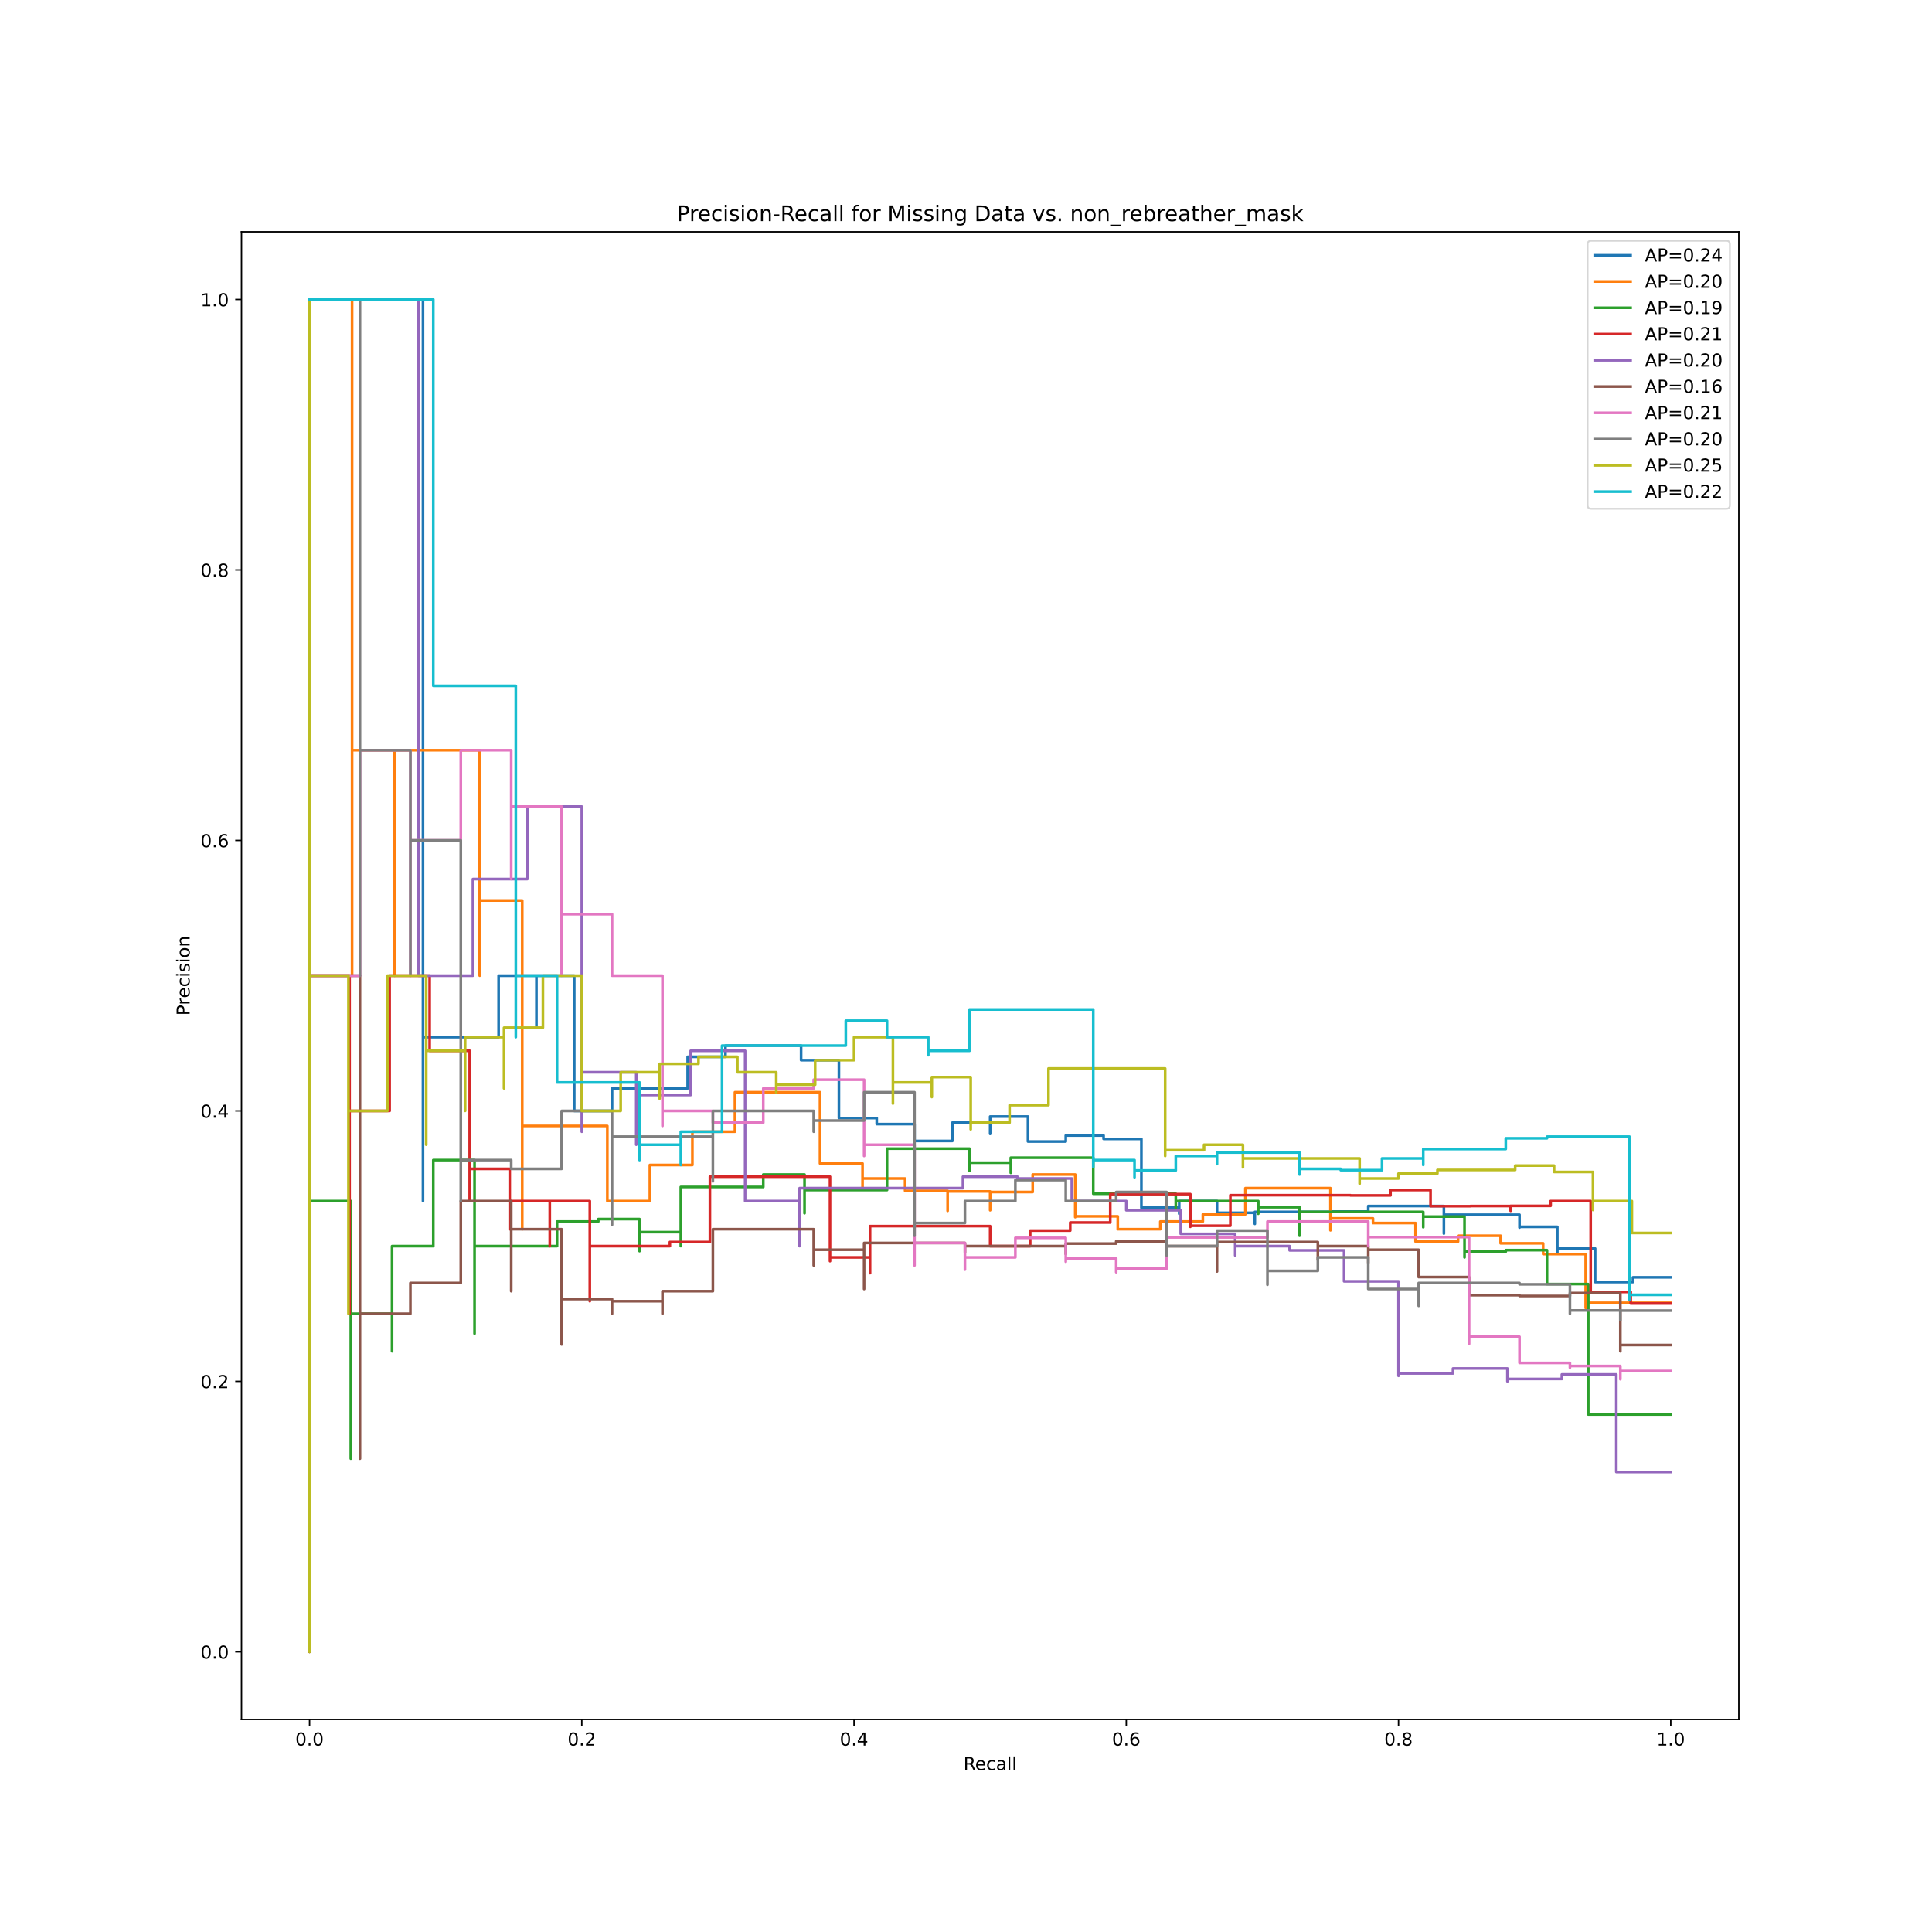 <?xml version="1.0" encoding="utf-8" standalone="no"?>
<!DOCTYPE svg PUBLIC "-//W3C//DTD SVG 1.1//EN"
  "http://www.w3.org/Graphics/SVG/1.1/DTD/svg11.dtd">
<!-- Created with matplotlib (https://matplotlib.org/) -->
<svg height="1080pt" version="1.1" viewBox="0 0 1080 1080" width="1080pt" xmlns="http://www.w3.org/2000/svg" xmlns:xlink="http://www.w3.org/1999/xlink">
 <defs>
  <style type="text/css">
*{stroke-linecap:butt;stroke-linejoin:round;}
  </style>
 </defs>
 <g id="figure_1">
  <g id="patch_1">
   <path d="M 0 1080 
L 1080 1080 
L 1080 0 
L 0 0 
z
" style="fill:#ffffff;"/>
  </g>
  <g id="axes_1">
   <g id="patch_2">
    <path d="M 135 961.2 
L 972 961.2 
L 972 129.6 
L 135 129.6 
z
" style="fill:#ffffff;"/>
   </g>
   <g id="matplotlib.axis_1">
    <g id="xtick_1">
     <g id="line2d_1">
      <defs>
       <path d="M 0 0 
L 0 3.5 
" id="m786cb6d344" style="stroke:#000000;stroke-width:0.8;"/>
      </defs>
      <g>
       <use style="stroke:#000000;stroke-width:0.8;" x="173.045" xlink:href="#m786cb6d344" y="961.2"/>
      </g>
     </g>
     <g id="text_1">
      <!-- 0.0 -->
      <defs>
       <path d="M 31.781 66.406 
Q 24.172 66.406 20.328 58.906 
Q 16.5 51.422 16.5 36.375 
Q 16.5 21.391 20.328 13.891 
Q 24.172 6.391 31.781 6.391 
Q 39.453 6.391 43.281 13.891 
Q 47.125 21.391 47.125 36.375 
Q 47.125 51.422 43.281 58.906 
Q 39.453 66.406 31.781 66.406 
z
M 31.781 74.219 
Q 44.047 74.219 50.516 64.516 
Q 56.984 54.828 56.984 36.375 
Q 56.984 17.969 50.516 8.266 
Q 44.047 -1.422 31.781 -1.422 
Q 19.531 -1.422 13.062 8.266 
Q 6.594 17.969 6.594 36.375 
Q 6.594 54.828 13.062 64.516 
Q 19.531 74.219 31.781 74.219 
z
" id="DejaVuSans-48"/>
       <path d="M 10.688 12.406 
L 21 12.406 
L 21 0 
L 10.688 0 
z
" id="DejaVuSans-46"/>
      </defs>
      <g transform="translate(165.094 975.798)scale(0.1 -0.1)">
       <use xlink:href="#DejaVuSans-48"/>
       <use x="63.623" xlink:href="#DejaVuSans-46"/>
       <use x="95.41" xlink:href="#DejaVuSans-48"/>
      </g>
     </g>
    </g>
    <g id="xtick_2">
     <g id="line2d_2">
      <g>
       <use style="stroke:#000000;stroke-width:0.8;" x="325.227" xlink:href="#m786cb6d344" y="961.2"/>
      </g>
     </g>
     <g id="text_2">
      <!-- 0.2 -->
      <defs>
       <path d="M 19.188 8.297 
L 53.609 8.297 
L 53.609 0 
L 7.328 0 
L 7.328 8.297 
Q 12.938 14.109 22.625 23.891 
Q 32.328 33.688 34.812 36.531 
Q 39.547 41.844 41.422 45.531 
Q 43.312 49.219 43.312 52.781 
Q 43.312 58.594 39.234 62.25 
Q 35.156 65.922 28.609 65.922 
Q 23.969 65.922 18.812 64.312 
Q 13.672 62.703 7.812 59.422 
L 7.812 69.391 
Q 13.766 71.781 18.938 73 
Q 24.125 74.219 28.422 74.219 
Q 39.75 74.219 46.484 68.547 
Q 53.219 62.891 53.219 53.422 
Q 53.219 48.922 51.531 44.891 
Q 49.859 40.875 45.406 35.406 
Q 44.188 33.984 37.641 27.219 
Q 31.109 20.453 19.188 8.297 
z
" id="DejaVuSans-50"/>
      </defs>
      <g transform="translate(317.276 975.798)scale(0.1 -0.1)">
       <use xlink:href="#DejaVuSans-48"/>
       <use x="63.623" xlink:href="#DejaVuSans-46"/>
       <use x="95.41" xlink:href="#DejaVuSans-50"/>
      </g>
     </g>
    </g>
    <g id="xtick_3">
     <g id="line2d_3">
      <g>
       <use style="stroke:#000000;stroke-width:0.8;" x="477.409" xlink:href="#m786cb6d344" y="961.2"/>
      </g>
     </g>
     <g id="text_3">
      <!-- 0.4 -->
      <defs>
       <path d="M 37.797 64.312 
L 12.891 25.391 
L 37.797 25.391 
z
M 35.203 72.906 
L 47.609 72.906 
L 47.609 25.391 
L 58.016 25.391 
L 58.016 17.188 
L 47.609 17.188 
L 47.609 0 
L 37.797 0 
L 37.797 17.188 
L 4.891 17.188 
L 4.891 26.703 
z
" id="DejaVuSans-52"/>
      </defs>
      <g transform="translate(469.458 975.798)scale(0.1 -0.1)">
       <use xlink:href="#DejaVuSans-48"/>
       <use x="63.623" xlink:href="#DejaVuSans-46"/>
       <use x="95.41" xlink:href="#DejaVuSans-52"/>
      </g>
     </g>
    </g>
    <g id="xtick_4">
     <g id="line2d_4">
      <g>
       <use style="stroke:#000000;stroke-width:0.8;" x="629.591" xlink:href="#m786cb6d344" y="961.2"/>
      </g>
     </g>
     <g id="text_4">
      <!-- 0.6 -->
      <defs>
       <path d="M 33.016 40.375 
Q 26.375 40.375 22.484 35.828 
Q 18.609 31.297 18.609 23.391 
Q 18.609 15.531 22.484 10.953 
Q 26.375 6.391 33.016 6.391 
Q 39.656 6.391 43.531 10.953 
Q 47.406 15.531 47.406 23.391 
Q 47.406 31.297 43.531 35.828 
Q 39.656 40.375 33.016 40.375 
z
M 52.594 71.297 
L 52.594 62.312 
Q 48.875 64.062 45.094 64.984 
Q 41.312 65.922 37.594 65.922 
Q 27.828 65.922 22.672 59.328 
Q 17.531 52.734 16.797 39.406 
Q 19.672 43.656 24.016 45.922 
Q 28.375 48.188 33.594 48.188 
Q 44.578 48.188 50.953 41.516 
Q 57.328 34.859 57.328 23.391 
Q 57.328 12.156 50.688 5.359 
Q 44.047 -1.422 33.016 -1.422 
Q 20.359 -1.422 13.672 8.266 
Q 6.984 17.969 6.984 36.375 
Q 6.984 53.656 15.188 63.938 
Q 23.391 74.219 37.203 74.219 
Q 40.922 74.219 44.703 73.484 
Q 48.484 72.75 52.594 71.297 
z
" id="DejaVuSans-54"/>
      </defs>
      <g transform="translate(621.639 975.798)scale(0.1 -0.1)">
       <use xlink:href="#DejaVuSans-48"/>
       <use x="63.623" xlink:href="#DejaVuSans-46"/>
       <use x="95.41" xlink:href="#DejaVuSans-54"/>
      </g>
     </g>
    </g>
    <g id="xtick_5">
     <g id="line2d_5">
      <g>
       <use style="stroke:#000000;stroke-width:0.8;" x="781.773" xlink:href="#m786cb6d344" y="961.2"/>
      </g>
     </g>
     <g id="text_5">
      <!-- 0.8 -->
      <defs>
       <path d="M 31.781 34.625 
Q 24.75 34.625 20.719 30.859 
Q 16.703 27.094 16.703 20.516 
Q 16.703 13.922 20.719 10.156 
Q 24.75 6.391 31.781 6.391 
Q 38.812 6.391 42.859 10.172 
Q 46.922 13.969 46.922 20.516 
Q 46.922 27.094 42.891 30.859 
Q 38.875 34.625 31.781 34.625 
z
M 21.922 38.812 
Q 15.578 40.375 12.031 44.719 
Q 8.5 49.078 8.5 55.328 
Q 8.5 64.062 14.719 69.141 
Q 20.953 74.219 31.781 74.219 
Q 42.672 74.219 48.875 69.141 
Q 55.078 64.062 55.078 55.328 
Q 55.078 49.078 51.531 44.719 
Q 48 40.375 41.703 38.812 
Q 48.828 37.156 52.797 32.312 
Q 56.781 27.484 56.781 20.516 
Q 56.781 9.906 50.312 4.234 
Q 43.844 -1.422 31.781 -1.422 
Q 19.734 -1.422 13.25 4.234 
Q 6.781 9.906 6.781 20.516 
Q 6.781 27.484 10.781 32.312 
Q 14.797 37.156 21.922 38.812 
z
M 18.312 54.391 
Q 18.312 48.734 21.844 45.562 
Q 25.391 42.391 31.781 42.391 
Q 38.141 42.391 41.719 45.562 
Q 45.312 48.734 45.312 54.391 
Q 45.312 60.062 41.719 63.234 
Q 38.141 66.406 31.781 66.406 
Q 25.391 66.406 21.844 63.234 
Q 18.312 60.062 18.312 54.391 
z
" id="DejaVuSans-56"/>
      </defs>
      <g transform="translate(773.821 975.798)scale(0.1 -0.1)">
       <use xlink:href="#DejaVuSans-48"/>
       <use x="63.623" xlink:href="#DejaVuSans-46"/>
       <use x="95.41" xlink:href="#DejaVuSans-56"/>
      </g>
     </g>
    </g>
    <g id="xtick_6">
     <g id="line2d_6">
      <g>
       <use style="stroke:#000000;stroke-width:0.8;" x="933.955" xlink:href="#m786cb6d344" y="961.2"/>
      </g>
     </g>
     <g id="text_6">
      <!-- 1.0 -->
      <defs>
       <path d="M 12.406 8.297 
L 28.516 8.297 
L 28.516 63.922 
L 10.984 60.406 
L 10.984 69.391 
L 28.422 72.906 
L 38.281 72.906 
L 38.281 8.297 
L 54.391 8.297 
L 54.391 0 
L 12.406 0 
z
" id="DejaVuSans-49"/>
      </defs>
      <g transform="translate(926.003 975.798)scale(0.1 -0.1)">
       <use xlink:href="#DejaVuSans-49"/>
       <use x="63.623" xlink:href="#DejaVuSans-46"/>
       <use x="95.41" xlink:href="#DejaVuSans-48"/>
      </g>
     </g>
    </g>
    <g id="text_7">
     <!-- Recall -->
     <defs>
      <path d="M 44.391 34.188 
Q 47.562 33.109 50.562 29.594 
Q 53.562 26.078 56.594 19.922 
L 66.609 0 
L 56 0 
L 46.688 18.703 
Q 43.062 26.031 39.672 28.422 
Q 36.281 30.812 30.422 30.812 
L 19.672 30.812 
L 19.672 0 
L 9.812 0 
L 9.812 72.906 
L 32.078 72.906 
Q 44.578 72.906 50.734 67.672 
Q 56.891 62.453 56.891 51.906 
Q 56.891 45.016 53.688 40.469 
Q 50.484 35.938 44.391 34.188 
z
M 19.672 64.797 
L 19.672 38.922 
L 32.078 38.922 
Q 39.203 38.922 42.844 42.219 
Q 46.484 45.516 46.484 51.906 
Q 46.484 58.297 42.844 61.547 
Q 39.203 64.797 32.078 64.797 
z
" id="DejaVuSans-82"/>
      <path d="M 56.203 29.594 
L 56.203 25.203 
L 14.891 25.203 
Q 15.484 15.922 20.484 11.062 
Q 25.484 6.203 34.422 6.203 
Q 39.594 6.203 44.453 7.469 
Q 49.312 8.734 54.109 11.281 
L 54.109 2.781 
Q 49.266 0.734 44.188 -0.344 
Q 39.109 -1.422 33.891 -1.422 
Q 20.797 -1.422 13.156 6.188 
Q 5.516 13.812 5.516 26.812 
Q 5.516 40.234 12.766 48.109 
Q 20.016 56 32.328 56 
Q 43.359 56 49.781 48.891 
Q 56.203 41.797 56.203 29.594 
z
M 47.219 32.234 
Q 47.125 39.594 43.094 43.984 
Q 39.062 48.391 32.422 48.391 
Q 24.906 48.391 20.391 44.141 
Q 15.875 39.891 15.188 32.172 
z
" id="DejaVuSans-101"/>
      <path d="M 48.781 52.594 
L 48.781 44.188 
Q 44.969 46.297 41.141 47.344 
Q 37.312 48.391 33.406 48.391 
Q 24.656 48.391 19.812 42.844 
Q 14.984 37.312 14.984 27.297 
Q 14.984 17.281 19.812 11.734 
Q 24.656 6.203 33.406 6.203 
Q 37.312 6.203 41.141 7.25 
Q 44.969 8.297 48.781 10.406 
L 48.781 2.094 
Q 45.016 0.344 40.984 -0.531 
Q 36.969 -1.422 32.422 -1.422 
Q 20.062 -1.422 12.781 6.344 
Q 5.516 14.109 5.516 27.297 
Q 5.516 40.672 12.859 48.328 
Q 20.219 56 33.016 56 
Q 37.156 56 41.109 55.141 
Q 45.062 54.297 48.781 52.594 
z
" id="DejaVuSans-99"/>
      <path d="M 34.281 27.484 
Q 23.391 27.484 19.188 25 
Q 14.984 22.516 14.984 16.5 
Q 14.984 11.719 18.141 8.906 
Q 21.297 6.109 26.703 6.109 
Q 34.188 6.109 38.703 11.406 
Q 43.219 16.703 43.219 25.484 
L 43.219 27.484 
z
M 52.203 31.203 
L 52.203 0 
L 43.219 0 
L 43.219 8.297 
Q 40.141 3.328 35.547 0.953 
Q 30.953 -1.422 24.312 -1.422 
Q 15.922 -1.422 10.953 3.297 
Q 6 8.016 6 15.922 
Q 6 25.141 12.172 29.828 
Q 18.359 34.516 30.609 34.516 
L 43.219 34.516 
L 43.219 35.406 
Q 43.219 41.609 39.141 45 
Q 35.062 48.391 27.688 48.391 
Q 23 48.391 18.547 47.266 
Q 14.109 46.141 10.016 43.891 
L 10.016 52.203 
Q 14.938 54.109 19.578 55.047 
Q 24.219 56 28.609 56 
Q 40.484 56 46.344 49.844 
Q 52.203 43.703 52.203 31.203 
z
" id="DejaVuSans-97"/>
      <path d="M 9.422 75.984 
L 18.406 75.984 
L 18.406 0 
L 9.422 0 
z
" id="DejaVuSans-108"/>
     </defs>
     <g transform="translate(538.583 989.477)scale(0.1 -0.1)">
      <use xlink:href="#DejaVuSans-82"/>
      <use x="64.982" xlink:href="#DejaVuSans-101"/>
      <use x="126.506" xlink:href="#DejaVuSans-99"/>
      <use x="181.486" xlink:href="#DejaVuSans-97"/>
      <use x="242.766" xlink:href="#DejaVuSans-108"/>
      <use x="270.549" xlink:href="#DejaVuSans-108"/>
     </g>
    </g>
   </g>
   <g id="matplotlib.axis_2">
    <g id="ytick_1">
     <g id="line2d_7">
      <defs>
       <path d="M 0 0 
L -3.5 0 
" id="mabb901afa5" style="stroke:#000000;stroke-width:0.8;"/>
      </defs>
      <g>
       <use style="stroke:#000000;stroke-width:0.8;" x="135" xlink:href="#mabb901afa5" y="923.4"/>
      </g>
     </g>
     <g id="text_8">
      <!-- 0.0 -->
      <g transform="translate(112.097 927.199)scale(0.1 -0.1)">
       <use xlink:href="#DejaVuSans-48"/>
       <use x="63.623" xlink:href="#DejaVuSans-46"/>
       <use x="95.41" xlink:href="#DejaVuSans-48"/>
      </g>
     </g>
    </g>
    <g id="ytick_2">
     <g id="line2d_8">
      <g>
       <use style="stroke:#000000;stroke-width:0.8;" x="135" xlink:href="#mabb901afa5" y="772.2"/>
      </g>
     </g>
     <g id="text_9">
      <!-- 0.2 -->
      <g transform="translate(112.097 775.999)scale(0.1 -0.1)">
       <use xlink:href="#DejaVuSans-48"/>
       <use x="63.623" xlink:href="#DejaVuSans-46"/>
       <use x="95.41" xlink:href="#DejaVuSans-50"/>
      </g>
     </g>
    </g>
    <g id="ytick_3">
     <g id="line2d_9">
      <g>
       <use style="stroke:#000000;stroke-width:0.8;" x="135" xlink:href="#mabb901afa5" y="621"/>
      </g>
     </g>
     <g id="text_10">
      <!-- 0.4 -->
      <g transform="translate(112.097 624.799)scale(0.1 -0.1)">
       <use xlink:href="#DejaVuSans-48"/>
       <use x="63.623" xlink:href="#DejaVuSans-46"/>
       <use x="95.41" xlink:href="#DejaVuSans-52"/>
      </g>
     </g>
    </g>
    <g id="ytick_4">
     <g id="line2d_10">
      <g>
       <use style="stroke:#000000;stroke-width:0.8;" x="135" xlink:href="#mabb901afa5" y="469.8"/>
      </g>
     </g>
     <g id="text_11">
      <!-- 0.6 -->
      <g transform="translate(112.097 473.599)scale(0.1 -0.1)">
       <use xlink:href="#DejaVuSans-48"/>
       <use x="63.623" xlink:href="#DejaVuSans-46"/>
       <use x="95.41" xlink:href="#DejaVuSans-54"/>
      </g>
     </g>
    </g>
    <g id="ytick_5">
     <g id="line2d_11">
      <g>
       <use style="stroke:#000000;stroke-width:0.8;" x="135" xlink:href="#mabb901afa5" y="318.6"/>
      </g>
     </g>
     <g id="text_12">
      <!-- 0.8 -->
      <g transform="translate(112.097 322.399)scale(0.1 -0.1)">
       <use xlink:href="#DejaVuSans-48"/>
       <use x="63.623" xlink:href="#DejaVuSans-46"/>
       <use x="95.41" xlink:href="#DejaVuSans-56"/>
      </g>
     </g>
    </g>
    <g id="ytick_6">
     <g id="line2d_12">
      <g>
       <use style="stroke:#000000;stroke-width:0.8;" x="135" xlink:href="#mabb901afa5" y="167.4"/>
      </g>
     </g>
     <g id="text_13">
      <!-- 1.0 -->
      <g transform="translate(112.097 171.199)scale(0.1 -0.1)">
       <use xlink:href="#DejaVuSans-49"/>
       <use x="63.623" xlink:href="#DejaVuSans-46"/>
       <use x="95.41" xlink:href="#DejaVuSans-48"/>
      </g>
     </g>
    </g>
    <g id="text_14">
     <!-- Precision -->
     <defs>
      <path d="M 19.672 64.797 
L 19.672 37.406 
L 32.078 37.406 
Q 38.969 37.406 42.719 40.969 
Q 46.484 44.531 46.484 51.125 
Q 46.484 57.672 42.719 61.234 
Q 38.969 64.797 32.078 64.797 
z
M 9.812 72.906 
L 32.078 72.906 
Q 44.344 72.906 50.609 67.359 
Q 56.891 61.812 56.891 51.125 
Q 56.891 40.328 50.609 34.812 
Q 44.344 29.297 32.078 29.297 
L 19.672 29.297 
L 19.672 0 
L 9.812 0 
z
" id="DejaVuSans-80"/>
      <path d="M 41.109 46.297 
Q 39.594 47.172 37.812 47.578 
Q 36.031 48 33.891 48 
Q 26.266 48 22.188 43.047 
Q 18.109 38.094 18.109 28.812 
L 18.109 0 
L 9.078 0 
L 9.078 54.688 
L 18.109 54.688 
L 18.109 46.188 
Q 20.953 51.172 25.484 53.578 
Q 30.031 56 36.531 56 
Q 37.453 56 38.578 55.875 
Q 39.703 55.766 41.062 55.516 
z
" id="DejaVuSans-114"/>
      <path d="M 9.422 54.688 
L 18.406 54.688 
L 18.406 0 
L 9.422 0 
z
M 9.422 75.984 
L 18.406 75.984 
L 18.406 64.594 
L 9.422 64.594 
z
" id="DejaVuSans-105"/>
      <path d="M 44.281 53.078 
L 44.281 44.578 
Q 40.484 46.531 36.375 47.5 
Q 32.281 48.484 27.875 48.484 
Q 21.188 48.484 17.844 46.438 
Q 14.5 44.391 14.5 40.281 
Q 14.5 37.156 16.891 35.375 
Q 19.281 33.594 26.516 31.984 
L 29.594 31.297 
Q 39.156 29.25 43.188 25.516 
Q 47.219 21.781 47.219 15.094 
Q 47.219 7.469 41.188 3.016 
Q 35.156 -1.422 24.609 -1.422 
Q 20.219 -1.422 15.453 -0.562 
Q 10.688 0.297 5.422 2 
L 5.422 11.281 
Q 10.406 8.688 15.234 7.391 
Q 20.062 6.109 24.812 6.109 
Q 31.156 6.109 34.562 8.281 
Q 37.984 10.453 37.984 14.406 
Q 37.984 18.062 35.516 20.016 
Q 33.062 21.969 24.703 23.781 
L 21.578 24.516 
Q 13.234 26.266 9.516 29.906 
Q 5.812 33.547 5.812 39.891 
Q 5.812 47.609 11.281 51.797 
Q 16.75 56 26.812 56 
Q 31.781 56 36.172 55.266 
Q 40.578 54.547 44.281 53.078 
z
" id="DejaVuSans-115"/>
      <path d="M 30.609 48.391 
Q 23.391 48.391 19.188 42.75 
Q 14.984 37.109 14.984 27.297 
Q 14.984 17.484 19.156 11.844 
Q 23.344 6.203 30.609 6.203 
Q 37.797 6.203 41.984 11.859 
Q 46.188 17.531 46.188 27.297 
Q 46.188 37.016 41.984 42.703 
Q 37.797 48.391 30.609 48.391 
z
M 30.609 56 
Q 42.328 56 49.016 48.375 
Q 55.719 40.766 55.719 27.297 
Q 55.719 13.875 49.016 6.219 
Q 42.328 -1.422 30.609 -1.422 
Q 18.844 -1.422 12.172 6.219 
Q 5.516 13.875 5.516 27.297 
Q 5.516 40.766 12.172 48.375 
Q 18.844 56 30.609 56 
z
" id="DejaVuSans-111"/>
      <path d="M 54.891 33.016 
L 54.891 0 
L 45.906 0 
L 45.906 32.719 
Q 45.906 40.484 42.875 44.328 
Q 39.844 48.188 33.797 48.188 
Q 26.516 48.188 22.312 43.547 
Q 18.109 38.922 18.109 30.906 
L 18.109 0 
L 9.078 0 
L 9.078 54.688 
L 18.109 54.688 
L 18.109 46.188 
Q 21.344 51.125 25.703 53.562 
Q 30.078 56 35.797 56 
Q 45.219 56 50.047 50.172 
Q 54.891 44.344 54.891 33.016 
z
" id="DejaVuSans-110"/>
     </defs>
     <g transform="translate(106.017 567.707)rotate(-90)scale(0.1 -0.1)">
      <use xlink:href="#DejaVuSans-80"/>
      <use x="58.553" xlink:href="#DejaVuSans-114"/>
      <use x="97.416" xlink:href="#DejaVuSans-101"/>
      <use x="158.939" xlink:href="#DejaVuSans-99"/>
      <use x="213.92" xlink:href="#DejaVuSans-105"/>
      <use x="241.703" xlink:href="#DejaVuSans-115"/>
      <use x="293.803" xlink:href="#DejaVuSans-105"/>
      <use x="321.586" xlink:href="#DejaVuSans-111"/>
      <use x="382.768" xlink:href="#DejaVuSans-110"/>
     </g>
    </g>
   </g>
   <g id="line2d_13">
    <path clip-path="url(#pe126deaff1)" d="M 933.955 714.046 
L 912.818 714.046 
L 912.818 716.681 
L 891.682 716.681 
L 891.682 716.11 
L 891.682 716.11 
L 891.682 714.424 
L 891.682 714.424 
L 891.682 709.2 
L 891.682 709.2 
L 891.682 703.708 
L 891.682 703.708 
L 891.682 699.887 
L 891.682 699.887 
L 891.682 697.926 
L 870.545 697.926 
L 870.545 700.65 
L 870.545 700.65 
L 870.545 698.643 
L 870.545 698.643 
L 870.545 688.042 
L 870.545 688.042 
L 870.545 685.8 
L 849.409 685.8 
L 849.409 686.224 
L 849.409 686.224 
L 849.409 683.875 
L 849.409 683.875 
L 849.409 679.036 
L 807.136 679.036 
L 807.136 689.586 
L 807.136 689.586 
L 807.136 687.15 
L 807.136 687.15 
L 807.136 684.663 
L 807.136 684.663 
L 807.136 676.878 
L 807.136 676.878 
L 807.136 674.169 
L 764.864 674.169 
L 764.864 677.26 
L 743.727 677.26 
L 743.727 677.472 
L 701.455 677.472 
L 701.455 684.159 
L 701.455 684.159 
L 701.455 681.092 
L 701.455 681.092 
L 701.455 677.945 
L 680.318 677.945 
L 680.318 671.4 
L 659.182 671.4 
L 659.182 678.499 
L 659.182 678.499 
L 659.182 675 
L 638.045 675 
L 638.045 675.161 
L 638.045 675.161 
L 638.045 671.4 
L 638.045 671.4 
L 638.045 659.4 
L 638.045 659.4 
L 638.045 655.142 
L 638.045 655.142 
L 638.045 636.641 
L 616.909 636.641 
L 616.909 634.745 
L 595.773 634.745 
L 595.773 638.117 
L 574.636 638.117 
L 574.636 636.12 
L 574.636 636.12 
L 574.636 624.15 
L 553.5 624.15 
L 553.5 633.868 
L 553.5 633.868 
L 553.5 627.574 
L 532.364 627.574 
L 532.364 637.8 
L 511.227 637.8 
L 511.227 635.4 
L 511.227 635.4 
L 511.227 628.376 
L 490.091 628.376 
L 490.091 624.979 
L 468.955 624.979 
L 468.955 621 
L 468.955 621 
L 468.955 592.65 
L 447.818 592.65 
L 447.818 584.503 
L 405.545 584.503 
L 405.545 590.76 
L 384.409 590.76 
L 384.409 608.4 
L 342.136 608.4 
L 342.136 621 
L 321 621 
L 321 592.65 
L 321 592.65 
L 321 570.6 
L 321 570.6 
L 321 545.4 
L 299.864 545.4 
L 299.864 574.477 
L 299.864 574.477 
L 299.864 545.4 
L 278.727 545.4 
L 278.727 579.764 
L 236.455 579.764 
L 236.455 671.4 
L 236.455 671.4 
L 236.455 545.4 
L 236.455 545.4 
L 236.455 469.8 
L 236.455 469.8 
L 236.455 167.4 
L 215.318 167.4 
L 215.318 167.4 
L 194.182 167.4 
L 194.182 167.4 
L 173.045 167.4 
L 173.045 167.4 
" style="fill:none;stroke:#1f77b4;stroke-linecap:square;stroke-width:1.5;"/>
   </g>
   <g id="line2d_14">
    <path clip-path="url(#pe126deaff1)" d="M 933.955 728.303 
L 886.398 728.303 
L 886.398 731.197 
L 886.398 731.197 
L 886.398 719.076 
L 886.398 719.076 
L 886.398 715.327 
L 886.398 715.327 
L 886.398 711.437 
L 886.398 711.437 
L 886.398 701.047 
L 862.619 701.047 
L 862.619 697.379 
L 862.619 697.379 
L 862.619 695.025 
L 838.841 695.025 
L 838.841 690.785 
L 815.062 690.785 
L 815.062 694.052 
L 791.284 694.052 
L 791.284 683.693 
L 767.506 683.693 
L 767.506 681.092 
L 743.727 681.092 
L 743.727 687.764 
L 743.727 687.764 
L 743.727 678.211 
L 743.727 678.211 
L 743.727 664.2 
L 696.17 664.2 
L 696.17 678.812 
L 672.392 678.812 
L 672.392 682.855 
L 648.614 682.855 
L 648.614 687.15 
L 624.835 687.15 
L 624.835 679.942 
L 601.057 679.942 
L 601.057 680.4 
L 601.057 680.4 
L 601.057 656.576 
L 577.278 656.576 
L 577.278 666.36 
L 553.5 666.36 
L 553.5 676.543 
L 553.5 676.543 
L 553.5 671.4 
L 553.5 671.4 
L 553.5 666.038 
L 529.722 666.038 
L 529.722 676.878 
L 529.722 676.878 
L 529.722 665.673 
L 505.943 665.673 
L 505.943 658.8 
L 482.165 658.8 
L 482.165 664.768 
L 482.165 664.768 
L 482.165 657.778 
L 482.165 657.778 
L 482.165 650.4 
L 458.386 650.4 
L 458.386 648.491 
L 458.386 648.491 
L 458.386 630.755 
L 458.386 630.755 
L 458.386 610.572 
L 410.83 610.572 
L 410.83 632.631 
L 387.051 632.631 
L 387.051 651.24 
L 363.273 651.24 
L 363.273 671.4 
L 339.494 671.4 
L 339.494 671.4 
L 339.494 671.4 
L 339.494 644.874 
L 339.494 644.874 
L 339.494 629.4 
L 291.938 629.4 
L 291.938 687.15 
L 291.938 687.15 
L 291.938 653.4 
L 291.938 653.4 
L 291.938 632.631 
L 291.938 632.631 
L 291.938 608.4 
L 291.938 608.4 
L 291.938 545.4 
L 291.938 545.4 
L 291.938 503.4 
L 268.159 503.4 
L 268.159 545.4 
L 268.159 545.4 
L 268.159 491.4 
L 268.159 491.4 
L 268.159 419.4 
L 220.602 419.4 
L 220.602 545.4 
L 220.602 545.4 
L 220.602 419.4 
L 196.824 419.4 
L 196.824 545.4 
L 196.824 545.4 
L 196.824 167.4 
L 173.045 167.4 
L 173.045 167.4 
" style="fill:none;stroke:#ff7f0e;stroke-linecap:square;stroke-width:1.5;"/>
   </g>
   <g id="line2d_15">
    <path clip-path="url(#pe126deaff1)" d="M 933.955 790.698 
L 887.839 790.698 
L 887.839 737.4 
L 887.839 737.4 
L 887.839 734.4 
L 887.839 734.4 
L 887.839 731.302 
L 887.839 731.302 
L 887.839 721.366 
L 887.839 721.366 
L 887.839 717.821 
L 864.781 717.821 
L 864.781 715.327 
L 864.781 715.327 
L 864.781 711.437 
L 864.781 711.437 
L 864.781 705.323 
L 864.781 705.323 
L 864.781 703.206 
L 864.781 703.206 
L 864.781 701.047 
L 864.781 701.047 
L 864.781 698.846 
L 841.723 698.846 
L 841.723 699.686 
L 818.665 699.686 
L 818.665 702.9 
L 818.665 702.9 
L 818.665 693.313 
L 818.665 693.313 
L 818.665 680.09 
L 795.607 680.09 
L 795.607 686.051 
L 795.607 686.051 
L 795.607 677.472 
L 726.434 677.472 
L 726.434 690.785 
L 726.434 690.785 
L 726.434 687.764 
L 726.434 687.764 
L 726.434 678.211 
L 726.434 678.211 
L 726.434 674.852 
L 703.376 674.852 
L 703.376 678.499 
L 703.376 678.499 
L 703.376 671.4 
L 657.26 671.4 
L 657.26 675.337 
L 657.26 675.337 
L 657.26 667.335 
L 611.145 667.335 
L 611.145 657.4 
L 611.145 657.4 
L 611.145 647.169 
L 565.029 647.169 
L 565.029 655.65 
L 565.029 655.65 
L 565.029 649.953 
L 541.971 649.953 
L 541.971 654.6 
L 541.971 654.6 
L 541.971 642.098 
L 495.855 642.098 
L 495.855 665.254 
L 449.74 665.254 
L 449.74 678.211 
L 449.74 678.211 
L 449.74 656.576 
L 426.682 656.576 
L 426.682 663.525 
L 380.566 663.525 
L 380.566 696.6 
L 380.566 696.6 
L 380.566 688.779 
L 357.508 688.779 
L 357.508 699.4 
L 357.508 699.4 
L 357.508 690.785 
L 357.508 690.785 
L 357.508 681.48 
L 334.45 681.48 
L 334.45 682.855 
L 311.393 682.855 
L 311.393 696.6 
L 265.277 696.6 
L 265.277 745.518 
L 265.277 745.518 
L 265.277 734.4 
L 265.277 734.4 
L 265.277 721.8 
L 265.277 721.8 
L 265.277 690.785 
L 265.277 690.785 
L 265.277 671.4 
L 265.277 671.4 
L 265.277 648.491 
L 242.219 648.491 
L 242.219 696.6 
L 219.161 696.6 
L 219.161 755.4 
L 219.161 755.4 
L 219.161 734.4 
L 196.103 734.4 
L 196.103 815.4 
L 196.103 815.4 
L 196.103 797.4 
L 196.103 797.4 
L 196.103 734.4 
L 196.103 734.4 
L 196.103 671.4 
L 173.045 671.4 
L 173.045 923.4 
L 173.045 923.4 
L 173.045 923.4 
L 173.045 923.4 
L 173.045 167.4 
" style="fill:none;stroke:#2ca02c;stroke-linecap:square;stroke-width:1.5;"/>
   </g>
   <g id="line2d_16">
    <path clip-path="url(#pe126deaff1)" d="M 933.955 728.673 
L 911.575 728.673 
L 911.575 723.816 
L 911.575 723.816 
L 911.575 722.206 
L 889.195 722.206 
L 889.195 721.8 
L 889.195 721.8 
L 889.195 714.848 
L 889.195 714.848 
L 889.195 709.312 
L 889.195 709.312 
L 889.195 703.473 
L 889.195 703.473 
L 889.195 699.4 
L 889.195 699.4 
L 889.195 697.307 
L 889.195 697.307 
L 889.195 686.224 
L 889.195 686.224 
L 889.195 676.543 
L 889.195 676.543 
L 889.195 671.4 
L 866.816 671.4 
L 866.816 674.081 
L 844.436 674.081 
L 844.436 676.878 
L 844.436 676.878 
L 844.436 674.169 
L 822.056 674.169 
L 822.056 674.264 
L 799.676 674.264 
L 799.676 671.4 
L 799.676 671.4 
L 799.676 668.364 
L 799.676 668.364 
L 799.676 665.254 
L 777.297 665.254 
L 777.297 668.25 
L 754.917 668.25 
L 754.917 668.127 
L 687.778 668.127 
L 687.778 685.208 
L 665.398 685.208 
L 665.398 685.8 
L 665.398 685.8 
L 665.398 682.357 
L 665.398 682.357 
L 665.398 678.812 
L 665.398 678.812 
L 665.398 675.161 
L 665.398 675.161 
L 665.398 667.523 
L 620.639 667.523 
L 620.639 683.4 
L 598.259 683.4 
L 598.259 687.925 
L 575.88 687.925 
L 575.88 696.6 
L 553.5 696.6 
L 553.5 685.4 
L 486.361 685.4 
L 486.361 711.72 
L 486.361 711.72 
L 486.361 707.4 
L 486.361 707.4 
L 486.361 702.9 
L 463.981 702.9 
L 463.981 705 
L 463.981 705 
L 463.981 700.036 
L 463.981 700.036 
L 463.981 694.842 
L 463.981 694.842 
L 463.981 689.4 
L 463.981 689.4 
L 463.981 671.4 
L 463.981 671.4 
L 463.981 664.768 
L 463.981 664.768 
L 463.981 657.778 
L 396.842 657.778 
L 396.842 694.309 
L 374.463 694.309 
L 374.463 696.6 
L 329.703 696.6 
L 329.703 727.4 
L 329.703 727.4 
L 329.703 719.862 
L 329.703 719.862 
L 329.703 693.313 
L 329.703 693.313 
L 329.703 682.855 
L 329.703 682.855 
L 329.703 671.4 
L 307.324 671.4 
L 307.324 696.6 
L 307.324 696.6 
L 307.324 684.663 
L 307.324 684.663 
L 307.324 671.4 
L 284.944 671.4 
L 284.944 687.15 
L 284.944 687.15 
L 284.944 653.4 
L 262.564 653.4 
L 262.564 671.4 
L 262.564 671.4 
L 262.564 621 
L 262.564 621 
L 262.564 587.4 
L 240.184 587.4 
L 240.184 545.4 
L 217.805 545.4 
L 217.805 621 
L 195.425 621 
L 195.425 734.4 
L 195.425 734.4 
L 195.425 545.4 
L 173.045 545.4 
L 173.045 923.4 
L 173.045 923.4 
L 173.045 167.4 
" style="fill:none;stroke:#d62728;stroke-linecap:square;stroke-width:1.5;"/>
   </g>
   <g id="line2d_17">
    <path clip-path="url(#pe126deaff1)" d="M 933.955 822.868 
L 903.518 822.868 
L 903.518 773.45 
L 903.518 773.45 
L 903.518 768.323 
L 873.082 768.323 
L 873.082 770.874 
L 842.645 770.874 
L 842.645 772.2 
L 842.645 772.2 
L 842.645 765 
L 812.209 765 
L 812.209 767.753 
L 781.773 767.753 
L 781.773 769.114 
L 781.773 769.114 
L 781.773 762.549 
L 781.773 762.549 
L 781.773 760.819 
L 781.773 760.819 
L 781.773 757.246 
L 781.773 757.246 
L 781.773 755.4 
L 781.773 755.4 
L 781.773 751.582 
L 781.773 751.582 
L 781.773 747.586 
L 781.773 747.586 
L 781.773 743.4 
L 781.773 743.4 
L 781.773 741.231 
L 781.773 741.231 
L 781.773 729.554 
L 781.773 729.554 
L 781.773 727.036 
L 781.773 727.036 
L 781.773 721.8 
L 781.773 721.8 
L 781.773 719.076 
L 781.773 719.076 
L 781.773 716.277 
L 751.336 716.277 
L 751.336 715.226 
L 751.336 715.226 
L 751.336 709.012 
L 751.336 709.012 
L 751.336 705.764 
L 751.336 705.764 
L 751.336 698.962 
L 720.9 698.962 
L 720.9 696.6 
L 690.464 696.6 
L 690.464 701.814 
L 690.464 701.814 
L 690.464 689.727 
L 660.027 689.727 
L 660.027 681.48 
L 660.027 681.48 
L 660.027 676.543 
L 629.591 676.543 
L 629.591 671.4 
L 599.155 671.4 
L 599.155 671.4 
L 599.155 671.4 
L 599.155 658.8 
L 568.718 658.8 
L 568.718 657.778 
L 538.282 657.778 
L 538.282 664.2 
L 446.973 664.2 
L 446.973 696.6 
L 446.973 696.6 
L 446.973 688.779 
L 446.973 688.779 
L 446.973 671.4 
L 416.536 671.4 
L 416.536 660.443 
L 416.536 660.443 
L 416.536 648.491 
L 416.536 648.491 
L 416.536 605.084 
L 416.536 605.084 
L 416.536 587.4 
L 386.1 587.4 
L 386.1 612.106 
L 355.664 612.106 
L 355.664 639.9 
L 355.664 639.9 
L 355.664 621 
L 355.664 621 
L 355.664 599.4 
L 325.227 599.4 
L 325.227 632.631 
L 325.227 632.631 
L 325.227 608.4 
L 325.227 608.4 
L 325.227 579.764 
L 325.227 579.764 
L 325.227 503.4 
L 325.227 503.4 
L 325.227 450.9 
L 294.791 450.9 
L 294.791 491.4 
L 264.355 491.4 
L 264.355 545.4 
L 233.918 545.4 
L 233.918 419.4 
L 233.918 419.4 
L 233.918 167.4 
L 203.482 167.4 
L 203.482 167.4 
L 173.045 167.4 
L 173.045 167.4 
" style="fill:none;stroke:#9467bd;stroke-linecap:square;stroke-width:1.5;"/>
   </g>
   <g id="line2d_18">
    <path clip-path="url(#pe126deaff1)" d="M 933.955 751.871 
L 905.773 751.871 
L 905.773 755.4 
L 905.773 755.4 
L 905.773 750.979 
L 905.773 750.979 
L 905.773 749.453 
L 905.773 749.453 
L 905.773 747.9 
L 905.773 747.9 
L 905.773 746.319 
L 905.773 746.319 
L 905.773 737.966 
L 905.773 737.966 
L 905.773 732.565 
L 905.773 732.565 
L 905.773 730.694 
L 905.773 730.694 
L 905.773 728.786 
L 905.773 728.786 
L 905.773 722.829 
L 877.591 722.829 
L 877.591 724.453 
L 849.409 724.453 
L 849.409 724.015 
L 821.227 724.015 
L 821.227 723.538 
L 821.227 723.538 
L 821.227 713.906 
L 793.045 713.906 
L 793.045 710.169 
L 793.045 710.169 
L 793.045 704.558 
L 793.045 704.558 
L 793.045 698.643 
L 764.864 698.643 
L 764.864 705.921 
L 764.864 705.921 
L 764.864 696.6 
L 736.682 696.6 
L 736.682 704.27 
L 736.682 704.27 
L 736.682 701.047 
L 736.682 701.047 
L 736.682 694.309 
L 680.318 694.309 
L 680.318 710.775 
L 680.318 710.775 
L 680.318 700.318 
L 680.318 700.318 
L 680.318 696.6 
L 652.136 696.6 
L 652.136 693.9 
L 623.955 693.9 
L 623.955 695.174 
L 595.773 695.174 
L 595.773 701.047 
L 595.773 701.047 
L 595.773 696.6 
L 539.409 696.6 
L 539.409 700.036 
L 539.409 700.036 
L 539.409 694.842 
L 483.045 694.842 
L 483.045 720.571 
L 483.045 720.571 
L 483.045 704.558 
L 483.045 704.558 
L 483.045 698.643 
L 454.864 698.643 
L 454.864 707.4 
L 454.864 707.4 
L 454.864 701.047 
L 454.864 701.047 
L 454.864 694.309 
L 454.864 694.309 
L 454.864 687.15 
L 398.5 687.15 
L 398.5 721.8 
L 370.318 721.8 
L 370.318 734.4 
L 370.318 734.4 
L 370.318 727.4 
L 342.136 727.4 
L 342.136 734.4 
L 342.136 734.4 
L 342.136 726.183 
L 313.955 726.183 
L 313.955 751.582 
L 313.955 751.582 
L 313.955 743.4 
L 313.955 743.4 
L 313.955 734.4 
L 313.955 734.4 
L 313.955 724.453 
L 313.955 724.453 
L 313.955 713.4 
L 313.955 713.4 
L 313.955 701.047 
L 313.955 701.047 
L 313.955 687.15 
L 285.773 687.15 
L 285.773 721.8 
L 285.773 721.8 
L 285.773 707.4 
L 285.773 707.4 
L 285.773 690.785 
L 285.773 690.785 
L 285.773 671.4 
L 257.591 671.4 
L 257.591 717.218 
L 229.409 717.218 
L 229.409 734.4 
L 201.227 734.4 
L 201.227 815.4 
L 201.227 815.4 
L 201.227 772.2 
L 201.227 772.2 
L 201.227 734.4 
L 201.227 734.4 
L 201.227 671.4 
L 201.227 671.4 
L 201.227 545.4 
L 173.045 545.4 
L 173.045 167.4 
" style="fill:none;stroke:#8c564b;stroke-linecap:square;stroke-width:1.5;"/>
   </g>
   <g id="line2d_19">
    <path clip-path="url(#pe126deaff1)" d="M 933.955 766.385 
L 905.773 766.385 
L 905.773 771.028 
L 905.773 771.028 
L 905.773 767.4 
L 905.773 767.4 
L 905.773 763.595 
L 877.591 763.595 
L 877.591 764.576 
L 877.591 764.576 
L 877.591 761.862 
L 849.409 761.862 
L 849.409 759.941 
L 849.409 759.941 
L 849.409 758.455 
L 849.409 758.455 
L 849.409 756.941 
L 849.409 756.941 
L 849.409 747.245 
L 821.227 747.245 
L 821.227 751.242 
L 821.227 751.242 
L 821.227 740.368 
L 821.227 740.368 
L 821.227 734.4 
L 821.227 734.4 
L 821.227 732.323 
L 821.227 732.323 
L 821.227 725.809 
L 821.227 725.809 
L 821.227 718.835 
L 821.227 718.835 
L 821.227 706.05 
L 821.227 706.05 
L 821.227 703.299 
L 821.227 703.299 
L 821.227 700.477 
L 821.227 700.477 
L 821.227 691.56 
L 764.864 691.56 
L 764.864 696.6 
L 764.864 696.6 
L 764.864 689.929 
L 764.864 689.929 
L 764.864 682.855 
L 708.5 682.855 
L 708.5 691.723 
L 652.136 691.723 
L 652.136 709.2 
L 623.955 709.2 
L 623.955 711.189 
L 623.955 711.189 
L 623.955 703.473 
L 595.773 703.473 
L 595.773 705.323 
L 595.773 705.323 
L 595.773 701.047 
L 595.773 701.047 
L 595.773 691.971 
L 567.591 691.971 
L 567.591 702.9 
L 539.409 702.9 
L 539.409 709.748 
L 539.409 709.748 
L 539.409 700.036 
L 539.409 700.036 
L 539.409 694.842 
L 511.227 694.842 
L 511.227 707.4 
L 511.227 707.4 
L 511.227 696.6 
L 511.227 696.6 
L 511.227 690.785 
L 511.227 690.785 
L 511.227 684.663 
L 511.227 684.663 
L 511.227 671.4 
L 511.227 671.4 
L 511.227 664.2 
L 511.227 664.2 
L 511.227 648.491 
L 511.227 648.491 
L 511.227 639.9 
L 483.045 639.9 
L 483.045 646.2 
L 483.045 646.2 
L 483.045 636.641 
L 483.045 636.641 
L 483.045 615.4 
L 483.045 615.4 
L 483.045 603.554 
L 454.864 603.554 
L 454.864 608.4 
L 426.682 608.4 
L 426.682 627.574 
L 398.5 627.574 
L 398.5 621 
L 370.318 621 
L 370.318 629.4 
L 370.318 629.4 
L 370.318 612.106 
L 370.318 612.106 
L 370.318 545.4 
L 342.136 545.4 
L 342.136 545.4 
L 342.136 545.4 
L 342.136 511.036 
L 313.955 511.036 
L 313.955 545.4 
L 313.955 545.4 
L 313.955 450.9 
L 285.773 450.9 
L 285.773 491.4 
L 285.773 491.4 
L 285.773 419.4 
L 257.591 419.4 
L 257.591 469.8 
L 229.409 469.8 
L 229.409 545.4 
L 229.409 545.4 
L 229.409 419.4 
L 201.227 419.4 
L 201.227 545.4 
L 173.045 545.4 
L 173.045 167.4 
" style="fill:none;stroke:#e377c2;stroke-linecap:square;stroke-width:1.5;"/>
   </g>
   <g id="line2d_20">
    <path clip-path="url(#pe126deaff1)" d="M 933.955 732.634 
L 905.773 732.634 
L 905.773 737.966 
L 905.773 737.966 
L 905.773 732.565 
L 877.591 732.565 
L 877.591 734.4 
L 877.591 734.4 
L 877.591 732.491 
L 877.591 732.491 
L 877.591 730.543 
L 877.591 730.543 
L 877.591 724.453 
L 877.591 724.453 
L 877.591 720.174 
L 877.591 720.174 
L 877.591 717.965 
L 849.409 717.965 
L 849.409 717.218 
L 793.045 717.218 
L 793.045 730.005 
L 793.045 730.005 
L 793.045 727.729 
L 793.045 727.729 
L 793.045 720.571 
L 764.864 720.571 
L 764.864 719.862 
L 764.864 719.862 
L 764.864 705.921 
L 764.864 705.921 
L 764.864 702.9 
L 736.682 702.9 
L 736.682 710.442 
L 708.5 710.442 
L 708.5 718.2 
L 708.5 718.2 
L 708.5 715.226 
L 708.5 715.226 
L 708.5 712.165 
L 708.5 712.165 
L 708.5 709.012 
L 708.5 709.012 
L 708.5 702.415 
L 708.5 702.415 
L 708.5 687.925 
L 680.318 687.925 
L 680.318 696.6 
L 652.136 696.6 
L 652.136 701.814 
L 652.136 701.814 
L 652.136 685.4 
L 652.136 685.4 
L 652.136 680.909 
L 652.136 680.909 
L 652.136 671.4 
L 652.136 671.4 
L 652.136 666.36 
L 623.955 666.36 
L 623.955 671.4 
L 595.773 671.4 
L 595.773 671.4 
L 595.773 671.4 
L 595.773 659.679 
L 567.591 659.679 
L 567.591 671.4 
L 539.409 671.4 
L 539.409 683.693 
L 511.227 683.693 
L 511.227 690.785 
L 511.227 690.785 
L 511.227 684.663 
L 511.227 684.663 
L 511.227 671.4 
L 511.227 671.4 
L 511.227 664.2 
L 511.227 664.2 
L 511.227 639.9 
L 511.227 639.9 
L 511.227 621 
L 511.227 621 
L 511.227 610.572 
L 483.045 610.572 
L 483.045 626.4 
L 454.864 626.4 
L 454.864 632.631 
L 454.864 632.631 
L 454.864 621 
L 398.5 621 
L 398.5 660.443 
L 398.5 660.443 
L 398.5 648.491 
L 398.5 648.491 
L 398.5 635.4 
L 342.136 635.4 
L 342.136 684.663 
L 342.136 684.663 
L 342.136 671.4 
L 342.136 671.4 
L 342.136 656.576 
L 342.136 656.576 
L 342.136 621 
L 313.955 621 
L 313.955 653.4 
L 285.773 653.4 
L 285.773 648.491 
L 257.591 648.491 
L 257.591 671.4 
L 257.591 671.4 
L 257.591 639.9 
L 257.591 639.9 
L 257.591 599.4 
L 257.591 599.4 
L 257.591 545.4 
L 257.591 545.4 
L 257.591 469.8 
L 229.409 469.8 
L 229.409 545.4 
L 229.409 545.4 
L 229.409 419.4 
L 201.227 419.4 
L 201.227 545.4 
L 201.227 545.4 
L 201.227 167.4 
L 173.045 167.4 
L 173.045 167.4 
" style="fill:none;stroke:#7f7f7f;stroke-linecap:square;stroke-width:1.5;"/>
   </g>
   <g id="line2d_21">
    <path clip-path="url(#pe126deaff1)" d="M 933.955 689.241 
L 912.214 689.241 
L 912.214 687.583 
L 912.214 687.583 
L 912.214 685.4 
L 912.214 685.4 
L 912.214 683.176 
L 912.214 683.176 
L 912.214 680.909 
L 912.214 680.909 
L 912.214 673.847 
L 912.214 673.847 
L 912.214 671.4 
L 890.474 671.4 
L 890.474 676.39 
L 890.474 676.39 
L 890.474 666.204 
L 890.474 666.204 
L 890.474 663.525 
L 890.474 663.525 
L 890.474 660.789 
L 890.474 660.789 
L 890.474 657.996 
L 890.474 657.996 
L 890.474 655.142 
L 868.734 655.142 
L 868.734 654.6 
L 868.734 654.6 
L 868.734 651.58 
L 846.994 651.58 
L 846.994 654.021 
L 803.513 654.021 
L 803.513 656.034 
L 781.773 656.034 
L 781.773 658.8 
L 760.032 658.8 
L 760.032 661.708 
L 760.032 661.708 
L 760.032 647.562 
L 694.812 647.562 
L 694.812 652.594 
L 694.812 652.594 
L 694.812 639.9 
L 673.071 639.9 
L 673.071 642.948 
L 651.331 642.948 
L 651.331 646.2 
L 651.331 646.2 
L 651.331 631.611 
L 651.331 631.611 
L 651.331 626.4 
L 651.331 626.4 
L 651.331 609.589 
L 651.331 609.589 
L 651.331 597.282 
L 586.11 597.282 
L 586.11 617.783 
L 564.37 617.783 
L 564.37 627.574 
L 542.63 627.574 
L 542.63 631.309 
L 542.63 631.309 
L 542.63 624.516 
L 542.63 624.516 
L 542.63 602.1 
L 520.89 602.1 
L 520.89 613.246 
L 520.89 613.246 
L 520.89 605.084 
L 499.149 605.084 
L 499.149 616.914 
L 499.149 616.914 
L 499.149 608.4 
L 499.149 608.4 
L 499.149 579.764 
L 477.409 579.764 
L 477.409 592.65 
L 455.669 592.65 
L 455.669 606.368 
L 433.929 606.368 
L 433.929 610.572 
L 433.929 610.572 
L 433.929 599.4 
L 412.188 599.4 
L 412.188 590.76 
L 390.448 590.76 
L 390.448 594.704 
L 368.708 594.704 
L 368.708 614.127 
L 368.708 614.127 
L 368.708 599.4 
L 346.968 599.4 
L 346.968 621 
L 325.227 621 
L 325.227 612.106 
L 325.227 612.106 
L 325.227 570.6 
L 325.227 570.6 
L 325.227 545.4 
L 303.487 545.4 
L 303.487 574.477 
L 281.747 574.477 
L 281.747 608.4 
L 281.747 608.4 
L 281.747 579.764 
L 260.006 579.764 
L 260.006 621 
L 260.006 621 
L 260.006 587.4 
L 238.266 587.4 
L 238.266 639.9 
L 238.266 639.9 
L 238.266 545.4 
L 216.526 545.4 
L 216.526 621 
L 194.786 621 
L 194.786 734.4 
L 194.786 734.4 
L 194.786 671.4 
L 194.786 671.4 
L 194.786 545.4 
L 173.045 545.4 
L 173.045 923.4 
L 173.045 923.4 
L 173.045 167.4 
" style="fill:none;stroke:#bcbd22;stroke-linecap:square;stroke-width:1.5;"/>
   </g>
   <g id="line2d_22">
    <path clip-path="url(#pe126deaff1)" d="M 933.955 723.816 
L 910.897 723.816 
L 910.897 726.717 
L 910.897 726.717 
L 910.897 720.106 
L 910.897 720.106 
L 910.897 718.383 
L 910.897 718.383 
L 910.897 716.631 
L 910.897 716.631 
L 910.897 711.189 
L 910.897 711.189 
L 910.897 703.473 
L 910.897 703.473 
L 910.897 701.455 
L 910.897 701.455 
L 910.897 690.785 
L 910.897 690.785 
L 910.897 686.224 
L 910.897 686.224 
L 910.897 683.875 
L 910.897 683.875 
L 910.897 676.543 
L 910.897 676.543 
L 910.897 673.998 
L 910.897 673.998 
L 910.897 668.747 
L 910.897 668.747 
L 910.897 663.271 
L 910.897 663.271 
L 910.897 660.443 
L 910.897 660.443 
L 910.897 657.554 
L 910.897 657.554 
L 910.897 654.6 
L 910.897 654.6 
L 910.897 648.491 
L 910.897 648.491 
L 910.897 645.331 
L 910.897 645.331 
L 910.897 635.4 
L 864.781 635.4 
L 864.781 636.311 
L 841.723 636.311 
L 841.723 642.323 
L 795.607 642.323 
L 795.607 651.24 
L 795.607 651.24 
L 795.607 647.562 
L 772.55 647.562 
L 772.55 654.14 
L 749.492 654.14 
L 749.492 653.4 
L 726.434 653.4 
L 726.434 656.576 
L 726.434 656.576 
L 726.434 648.491 
L 726.434 648.491 
L 726.434 644.262 
L 680.318 644.262 
L 680.318 650.744 
L 680.318 650.744 
L 680.318 646.2 
L 657.26 646.2 
L 657.26 654.315 
L 634.202 654.315 
L 634.202 658.137 
L 634.202 658.137 
L 634.202 653.4 
L 634.202 653.4 
L 634.202 648.491 
L 611.145 648.491 
L 611.145 652.381 
L 611.145 652.381 
L 611.145 630.257 
L 611.145 630.257 
L 611.145 617.783 
L 611.145 617.783 
L 611.145 589.353 
L 611.145 589.353 
L 611.145 564.3 
L 541.971 564.3 
L 541.971 587.4 
L 518.913 587.4 
L 518.913 589.871 
L 518.913 589.871 
L 518.913 579.764 
L 495.855 579.764 
L 495.855 570.6 
L 472.798 570.6 
L 472.798 584.503 
L 403.624 584.503 
L 403.624 632.631 
L 380.566 632.631 
L 380.566 651.24 
L 380.566 651.24 
L 380.566 639.9 
L 357.508 639.9 
L 357.508 648.491 
L 357.508 648.491 
L 357.508 635.4 
L 357.508 635.4 
L 357.508 621 
L 357.508 621 
L 357.508 605.084 
L 311.393 605.084 
L 311.393 599.4 
L 311.393 599.4 
L 311.393 545.4 
L 288.335 545.4 
L 288.335 579.764 
L 288.335 579.764 
L 288.335 545.4 
L 288.335 545.4 
L 288.335 450.9 
L 288.335 450.9 
L 288.335 383.4 
L 242.219 383.4 
L 242.219 356.4 
L 242.219 356.4 
L 242.219 167.4 
L 196.103 167.4 
L 196.103 167.4 
L 173.045 167.4 
L 173.045 167.4 
" style="fill:none;stroke:#17becf;stroke-linecap:square;stroke-width:1.5;"/>
   </g>
   <g id="patch_3">
    <path d="M 135 961.2 
L 135 129.6 
" style="fill:none;stroke:#000000;stroke-linecap:square;stroke-linejoin:miter;stroke-width:0.8;"/>
   </g>
   <g id="patch_4">
    <path d="M 972 961.2 
L 972 129.6 
" style="fill:none;stroke:#000000;stroke-linecap:square;stroke-linejoin:miter;stroke-width:0.8;"/>
   </g>
   <g id="patch_5">
    <path d="M 135 961.2 
L 972 961.2 
" style="fill:none;stroke:#000000;stroke-linecap:square;stroke-linejoin:miter;stroke-width:0.8;"/>
   </g>
   <g id="patch_6">
    <path d="M 135 129.6 
L 972 129.6 
" style="fill:none;stroke:#000000;stroke-linecap:square;stroke-linejoin:miter;stroke-width:0.8;"/>
   </g>
   <g id="text_15">
    <!-- Precision-Recall for Missing Data vs. non_rebreather_mask -->
    <defs>
     <path d="M 4.891 31.391 
L 31.203 31.391 
L 31.203 23.391 
L 4.891 23.391 
z
" id="DejaVuSans-45"/>
     <path id="DejaVuSans-32"/>
     <path d="M 37.109 75.984 
L 37.109 68.5 
L 28.516 68.5 
Q 23.688 68.5 21.797 66.547 
Q 19.922 64.594 19.922 59.516 
L 19.922 54.688 
L 34.719 54.688 
L 34.719 47.703 
L 19.922 47.703 
L 19.922 0 
L 10.891 0 
L 10.891 47.703 
L 2.297 47.703 
L 2.297 54.688 
L 10.891 54.688 
L 10.891 58.5 
Q 10.891 67.625 15.141 71.797 
Q 19.391 75.984 28.609 75.984 
z
" id="DejaVuSans-102"/>
     <path d="M 9.812 72.906 
L 24.516 72.906 
L 43.109 23.297 
L 61.812 72.906 
L 76.516 72.906 
L 76.516 0 
L 66.891 0 
L 66.891 64.016 
L 48.094 14.016 
L 38.188 14.016 
L 19.391 64.016 
L 19.391 0 
L 9.812 0 
z
" id="DejaVuSans-77"/>
     <path d="M 45.406 27.984 
Q 45.406 37.75 41.375 43.109 
Q 37.359 48.484 30.078 48.484 
Q 22.859 48.484 18.828 43.109 
Q 14.797 37.75 14.797 27.984 
Q 14.797 18.266 18.828 12.891 
Q 22.859 7.516 30.078 7.516 
Q 37.359 7.516 41.375 12.891 
Q 45.406 18.266 45.406 27.984 
z
M 54.391 6.781 
Q 54.391 -7.172 48.188 -13.984 
Q 42 -20.797 29.203 -20.797 
Q 24.469 -20.797 20.266 -20.094 
Q 16.062 -19.391 12.109 -17.922 
L 12.109 -9.188 
Q 16.062 -11.328 19.922 -12.344 
Q 23.781 -13.375 27.781 -13.375 
Q 36.625 -13.375 41.016 -8.766 
Q 45.406 -4.156 45.406 5.172 
L 45.406 9.625 
Q 42.625 4.781 38.281 2.391 
Q 33.938 0 27.875 0 
Q 17.828 0 11.672 7.656 
Q 5.516 15.328 5.516 27.984 
Q 5.516 40.672 11.672 48.328 
Q 17.828 56 27.875 56 
Q 33.938 56 38.281 53.609 
Q 42.625 51.219 45.406 46.391 
L 45.406 54.688 
L 54.391 54.688 
z
" id="DejaVuSans-103"/>
     <path d="M 19.672 64.797 
L 19.672 8.109 
L 31.594 8.109 
Q 46.688 8.109 53.688 14.938 
Q 60.688 21.781 60.688 36.531 
Q 60.688 51.172 53.688 57.984 
Q 46.688 64.797 31.594 64.797 
z
M 9.812 72.906 
L 30.078 72.906 
Q 51.266 72.906 61.172 64.094 
Q 71.094 55.281 71.094 36.531 
Q 71.094 17.672 61.125 8.828 
Q 51.172 0 30.078 0 
L 9.812 0 
z
" id="DejaVuSans-68"/>
     <path d="M 18.312 70.219 
L 18.312 54.688 
L 36.812 54.688 
L 36.812 47.703 
L 18.312 47.703 
L 18.312 18.016 
Q 18.312 11.328 20.141 9.422 
Q 21.969 7.516 27.594 7.516 
L 36.812 7.516 
L 36.812 0 
L 27.594 0 
Q 17.188 0 13.234 3.875 
Q 9.281 7.766 9.281 18.016 
L 9.281 47.703 
L 2.688 47.703 
L 2.688 54.688 
L 9.281 54.688 
L 9.281 70.219 
z
" id="DejaVuSans-116"/>
     <path d="M 2.984 54.688 
L 12.5 54.688 
L 29.594 8.797 
L 46.688 54.688 
L 56.203 54.688 
L 35.688 0 
L 23.484 0 
z
" id="DejaVuSans-118"/>
     <path d="M 50.984 -16.609 
L 50.984 -23.578 
L -0.984 -23.578 
L -0.984 -16.609 
z
" id="DejaVuSans-95"/>
     <path d="M 48.688 27.297 
Q 48.688 37.203 44.609 42.844 
Q 40.531 48.484 33.406 48.484 
Q 26.266 48.484 22.188 42.844 
Q 18.109 37.203 18.109 27.297 
Q 18.109 17.391 22.188 11.75 
Q 26.266 6.109 33.406 6.109 
Q 40.531 6.109 44.609 11.75 
Q 48.688 17.391 48.688 27.297 
z
M 18.109 46.391 
Q 20.953 51.266 25.266 53.625 
Q 29.594 56 35.594 56 
Q 45.562 56 51.781 48.094 
Q 58.016 40.188 58.016 27.297 
Q 58.016 14.406 51.781 6.484 
Q 45.562 -1.422 35.594 -1.422 
Q 29.594 -1.422 25.266 0.953 
Q 20.953 3.328 18.109 8.203 
L 18.109 0 
L 9.078 0 
L 9.078 75.984 
L 18.109 75.984 
z
" id="DejaVuSans-98"/>
     <path d="M 54.891 33.016 
L 54.891 0 
L 45.906 0 
L 45.906 32.719 
Q 45.906 40.484 42.875 44.328 
Q 39.844 48.188 33.797 48.188 
Q 26.516 48.188 22.312 43.547 
Q 18.109 38.922 18.109 30.906 
L 18.109 0 
L 9.078 0 
L 9.078 75.984 
L 18.109 75.984 
L 18.109 46.188 
Q 21.344 51.125 25.703 53.562 
Q 30.078 56 35.797 56 
Q 45.219 56 50.047 50.172 
Q 54.891 44.344 54.891 33.016 
z
" id="DejaVuSans-104"/>
     <path d="M 52 44.188 
Q 55.375 50.25 60.062 53.125 
Q 64.75 56 71.094 56 
Q 79.641 56 84.281 50.016 
Q 88.922 44.047 88.922 33.016 
L 88.922 0 
L 79.891 0 
L 79.891 32.719 
Q 79.891 40.578 77.094 44.375 
Q 74.312 48.188 68.609 48.188 
Q 61.625 48.188 57.562 43.547 
Q 53.516 38.922 53.516 30.906 
L 53.516 0 
L 44.484 0 
L 44.484 32.719 
Q 44.484 40.625 41.703 44.406 
Q 38.922 48.188 33.109 48.188 
Q 26.219 48.188 22.156 43.531 
Q 18.109 38.875 18.109 30.906 
L 18.109 0 
L 9.078 0 
L 9.078 54.688 
L 18.109 54.688 
L 18.109 46.188 
Q 21.188 51.219 25.484 53.609 
Q 29.781 56 35.688 56 
Q 41.656 56 45.828 52.969 
Q 50 49.953 52 44.188 
z
" id="DejaVuSans-109"/>
     <path d="M 9.078 75.984 
L 18.109 75.984 
L 18.109 31.109 
L 44.922 54.688 
L 56.391 54.688 
L 27.391 29.109 
L 57.625 0 
L 45.906 0 
L 18.109 26.703 
L 18.109 0 
L 9.078 0 
z
" id="DejaVuSans-107"/>
    </defs>
    <g transform="translate(378.355 123.6)scale(0.12 -0.12)">
     <use xlink:href="#DejaVuSans-80"/>
     <use x="58.553" xlink:href="#DejaVuSans-114"/>
     <use x="97.416" xlink:href="#DejaVuSans-101"/>
     <use x="158.939" xlink:href="#DejaVuSans-99"/>
     <use x="213.92" xlink:href="#DejaVuSans-105"/>
     <use x="241.703" xlink:href="#DejaVuSans-115"/>
     <use x="293.803" xlink:href="#DejaVuSans-105"/>
     <use x="321.586" xlink:href="#DejaVuSans-111"/>
     <use x="382.768" xlink:href="#DejaVuSans-110"/>
     <use x="446.146" xlink:href="#DejaVuSans-45"/>
     <use x="482.23" xlink:href="#DejaVuSans-82"/>
     <use x="547.213" xlink:href="#DejaVuSans-101"/>
     <use x="608.736" xlink:href="#DejaVuSans-99"/>
     <use x="663.717" xlink:href="#DejaVuSans-97"/>
     <use x="724.996" xlink:href="#DejaVuSans-108"/>
     <use x="752.779" xlink:href="#DejaVuSans-108"/>
     <use x="780.562" xlink:href="#DejaVuSans-32"/>
     <use x="812.35" xlink:href="#DejaVuSans-102"/>
     <use x="847.555" xlink:href="#DejaVuSans-111"/>
     <use x="908.736" xlink:href="#DejaVuSans-114"/>
     <use x="949.85" xlink:href="#DejaVuSans-32"/>
     <use x="981.637" xlink:href="#DejaVuSans-77"/>
     <use x="1067.916" xlink:href="#DejaVuSans-105"/>
     <use x="1095.699" xlink:href="#DejaVuSans-115"/>
     <use x="1147.799" xlink:href="#DejaVuSans-115"/>
     <use x="1199.898" xlink:href="#DejaVuSans-105"/>
     <use x="1227.682" xlink:href="#DejaVuSans-110"/>
     <use x="1291.061" xlink:href="#DejaVuSans-103"/>
     <use x="1354.537" xlink:href="#DejaVuSans-32"/>
     <use x="1386.324" xlink:href="#DejaVuSans-68"/>
     <use x="1463.326" xlink:href="#DejaVuSans-97"/>
     <use x="1524.605" xlink:href="#DejaVuSans-116"/>
     <use x="1563.814" xlink:href="#DejaVuSans-97"/>
     <use x="1625.094" xlink:href="#DejaVuSans-32"/>
     <use x="1656.881" xlink:href="#DejaVuSans-118"/>
     <use x="1716.061" xlink:href="#DejaVuSans-115"/>
     <use x="1768.16" xlink:href="#DejaVuSans-46"/>
     <use x="1799.947" xlink:href="#DejaVuSans-32"/>
     <use x="1831.734" xlink:href="#DejaVuSans-110"/>
     <use x="1895.113" xlink:href="#DejaVuSans-111"/>
     <use x="1956.295" xlink:href="#DejaVuSans-110"/>
     <use x="2019.674" xlink:href="#DejaVuSans-95"/>
     <use x="2069.674" xlink:href="#DejaVuSans-114"/>
     <use x="2108.537" xlink:href="#DejaVuSans-101"/>
     <use x="2170.061" xlink:href="#DejaVuSans-98"/>
     <use x="2233.537" xlink:href="#DejaVuSans-114"/>
     <use x="2272.4" xlink:href="#DejaVuSans-101"/>
     <use x="2333.924" xlink:href="#DejaVuSans-97"/>
     <use x="2395.203" xlink:href="#DejaVuSans-116"/>
     <use x="2434.412" xlink:href="#DejaVuSans-104"/>
     <use x="2497.791" xlink:href="#DejaVuSans-101"/>
     <use x="2559.314" xlink:href="#DejaVuSans-114"/>
     <use x="2600.428" xlink:href="#DejaVuSans-95"/>
     <use x="2650.428" xlink:href="#DejaVuSans-109"/>
     <use x="2747.84" xlink:href="#DejaVuSans-97"/>
     <use x="2809.119" xlink:href="#DejaVuSans-115"/>
     <use x="2861.219" xlink:href="#DejaVuSans-107"/>
    </g>
   </g>
   <g id="legend_1">
    <g id="patch_7">
     <path d="M 889.484 284.381 
L 965 284.381 
Q 967 284.381 967 282.381 
L 967 136.6 
Q 967 134.6 965 134.6 
L 889.484 134.6 
Q 887.484 134.6 887.484 136.6 
L 887.484 282.381 
Q 887.484 284.381 889.484 284.381 
z
" style="fill:#ffffff;opacity:0.8;stroke:#cccccc;stroke-linejoin:miter;"/>
    </g>
    <g id="line2d_23">
     <path d="M 891.484 142.698 
L 911.484 142.698 
" style="fill:none;stroke:#1f77b4;stroke-linecap:square;stroke-width:1.5;"/>
    </g>
    <g id="line2d_24"/>
    <g id="text_16">
     <!-- AP=0.24 -->
     <defs>
      <path d="M 34.188 63.188 
L 20.797 26.906 
L 47.609 26.906 
z
M 28.609 72.906 
L 39.797 72.906 
L 67.578 0 
L 57.328 0 
L 50.688 18.703 
L 17.828 18.703 
L 11.188 0 
L 0.781 0 
z
" id="DejaVuSans-65"/>
      <path d="M 10.594 45.406 
L 73.188 45.406 
L 73.188 37.203 
L 10.594 37.203 
z
M 10.594 25.484 
L 73.188 25.484 
L 73.188 17.188 
L 10.594 17.188 
z
" id="DejaVuSans-61"/>
     </defs>
     <g transform="translate(919.484 146.198)scale(0.1 -0.1)">
      <use xlink:href="#DejaVuSans-65"/>
      <use x="68.408" xlink:href="#DejaVuSans-80"/>
      <use x="128.711" xlink:href="#DejaVuSans-61"/>
      <use x="212.5" xlink:href="#DejaVuSans-48"/>
      <use x="276.123" xlink:href="#DejaVuSans-46"/>
      <use x="307.91" xlink:href="#DejaVuSans-50"/>
      <use x="371.533" xlink:href="#DejaVuSans-52"/>
     </g>
    </g>
    <g id="line2d_25">
     <path d="M 891.484 157.377 
L 911.484 157.377 
" style="fill:none;stroke:#ff7f0e;stroke-linecap:square;stroke-width:1.5;"/>
    </g>
    <g id="line2d_26"/>
    <g id="text_17">
     <!-- AP=0.20 -->
     <g transform="translate(919.484 160.877)scale(0.1 -0.1)">
      <use xlink:href="#DejaVuSans-65"/>
      <use x="68.408" xlink:href="#DejaVuSans-80"/>
      <use x="128.711" xlink:href="#DejaVuSans-61"/>
      <use x="212.5" xlink:href="#DejaVuSans-48"/>
      <use x="276.123" xlink:href="#DejaVuSans-46"/>
      <use x="307.91" xlink:href="#DejaVuSans-50"/>
      <use x="371.533" xlink:href="#DejaVuSans-48"/>
     </g>
    </g>
    <g id="line2d_27">
     <path d="M 891.484 172.055 
L 911.484 172.055 
" style="fill:none;stroke:#2ca02c;stroke-linecap:square;stroke-width:1.5;"/>
    </g>
    <g id="line2d_28"/>
    <g id="text_18">
     <!-- AP=0.19 -->
     <defs>
      <path d="M 10.984 1.516 
L 10.984 10.5 
Q 14.703 8.734 18.5 7.812 
Q 22.312 6.891 25.984 6.891 
Q 35.75 6.891 40.891 13.453 
Q 46.047 20.016 46.781 33.406 
Q 43.953 29.203 39.594 26.953 
Q 35.25 24.703 29.984 24.703 
Q 19.047 24.703 12.672 31.312 
Q 6.297 37.938 6.297 49.422 
Q 6.297 60.641 12.938 67.422 
Q 19.578 74.219 30.609 74.219 
Q 43.266 74.219 49.922 64.516 
Q 56.594 54.828 56.594 36.375 
Q 56.594 19.141 48.406 8.859 
Q 40.234 -1.422 26.422 -1.422 
Q 22.703 -1.422 18.891 -0.688 
Q 15.094 0.047 10.984 1.516 
z
M 30.609 32.422 
Q 37.25 32.422 41.125 36.953 
Q 45.016 41.5 45.016 49.422 
Q 45.016 57.281 41.125 61.844 
Q 37.25 66.406 30.609 66.406 
Q 23.969 66.406 20.094 61.844 
Q 16.219 57.281 16.219 49.422 
Q 16.219 41.5 20.094 36.953 
Q 23.969 32.422 30.609 32.422 
z
" id="DejaVuSans-57"/>
     </defs>
     <g transform="translate(919.484 175.555)scale(0.1 -0.1)">
      <use xlink:href="#DejaVuSans-65"/>
      <use x="68.408" xlink:href="#DejaVuSans-80"/>
      <use x="128.711" xlink:href="#DejaVuSans-61"/>
      <use x="212.5" xlink:href="#DejaVuSans-48"/>
      <use x="276.123" xlink:href="#DejaVuSans-46"/>
      <use x="307.91" xlink:href="#DejaVuSans-49"/>
      <use x="371.533" xlink:href="#DejaVuSans-57"/>
     </g>
    </g>
    <g id="line2d_29">
     <path d="M 891.484 186.733 
L 911.484 186.733 
" style="fill:none;stroke:#d62728;stroke-linecap:square;stroke-width:1.5;"/>
    </g>
    <g id="line2d_30"/>
    <g id="text_19">
     <!-- AP=0.21 -->
     <g transform="translate(919.484 190.233)scale(0.1 -0.1)">
      <use xlink:href="#DejaVuSans-65"/>
      <use x="68.408" xlink:href="#DejaVuSans-80"/>
      <use x="128.711" xlink:href="#DejaVuSans-61"/>
      <use x="212.5" xlink:href="#DejaVuSans-48"/>
      <use x="276.123" xlink:href="#DejaVuSans-46"/>
      <use x="307.91" xlink:href="#DejaVuSans-50"/>
      <use x="371.533" xlink:href="#DejaVuSans-49"/>
     </g>
    </g>
    <g id="line2d_31">
     <path d="M 891.484 201.411 
L 911.484 201.411 
" style="fill:none;stroke:#9467bd;stroke-linecap:square;stroke-width:1.5;"/>
    </g>
    <g id="line2d_32"/>
    <g id="text_20">
     <!-- AP=0.20 -->
     <g transform="translate(919.484 204.911)scale(0.1 -0.1)">
      <use xlink:href="#DejaVuSans-65"/>
      <use x="68.408" xlink:href="#DejaVuSans-80"/>
      <use x="128.711" xlink:href="#DejaVuSans-61"/>
      <use x="212.5" xlink:href="#DejaVuSans-48"/>
      <use x="276.123" xlink:href="#DejaVuSans-46"/>
      <use x="307.91" xlink:href="#DejaVuSans-50"/>
      <use x="371.533" xlink:href="#DejaVuSans-48"/>
     </g>
    </g>
    <g id="line2d_33">
     <path d="M 891.484 216.089 
L 911.484 216.089 
" style="fill:none;stroke:#8c564b;stroke-linecap:square;stroke-width:1.5;"/>
    </g>
    <g id="line2d_34"/>
    <g id="text_21">
     <!-- AP=0.16 -->
     <g transform="translate(919.484 219.589)scale(0.1 -0.1)">
      <use xlink:href="#DejaVuSans-65"/>
      <use x="68.408" xlink:href="#DejaVuSans-80"/>
      <use x="128.711" xlink:href="#DejaVuSans-61"/>
      <use x="212.5" xlink:href="#DejaVuSans-48"/>
      <use x="276.123" xlink:href="#DejaVuSans-46"/>
      <use x="307.91" xlink:href="#DejaVuSans-49"/>
      <use x="371.533" xlink:href="#DejaVuSans-54"/>
     </g>
    </g>
    <g id="line2d_35">
     <path d="M 891.484 230.767 
L 911.484 230.767 
" style="fill:none;stroke:#e377c2;stroke-linecap:square;stroke-width:1.5;"/>
    </g>
    <g id="line2d_36"/>
    <g id="text_22">
     <!-- AP=0.21 -->
     <g transform="translate(919.484 234.267)scale(0.1 -0.1)">
      <use xlink:href="#DejaVuSans-65"/>
      <use x="68.408" xlink:href="#DejaVuSans-80"/>
      <use x="128.711" xlink:href="#DejaVuSans-61"/>
      <use x="212.5" xlink:href="#DejaVuSans-48"/>
      <use x="276.123" xlink:href="#DejaVuSans-46"/>
      <use x="307.91" xlink:href="#DejaVuSans-50"/>
      <use x="371.533" xlink:href="#DejaVuSans-49"/>
     </g>
    </g>
    <g id="line2d_37">
     <path d="M 891.484 245.445 
L 911.484 245.445 
" style="fill:none;stroke:#7f7f7f;stroke-linecap:square;stroke-width:1.5;"/>
    </g>
    <g id="line2d_38"/>
    <g id="text_23">
     <!-- AP=0.20 -->
     <g transform="translate(919.484 248.945)scale(0.1 -0.1)">
      <use xlink:href="#DejaVuSans-65"/>
      <use x="68.408" xlink:href="#DejaVuSans-80"/>
      <use x="128.711" xlink:href="#DejaVuSans-61"/>
      <use x="212.5" xlink:href="#DejaVuSans-48"/>
      <use x="276.123" xlink:href="#DejaVuSans-46"/>
      <use x="307.91" xlink:href="#DejaVuSans-50"/>
      <use x="371.533" xlink:href="#DejaVuSans-48"/>
     </g>
    </g>
    <g id="line2d_39">
     <path d="M 891.484 260.123 
L 911.484 260.123 
" style="fill:none;stroke:#bcbd22;stroke-linecap:square;stroke-width:1.5;"/>
    </g>
    <g id="line2d_40"/>
    <g id="text_24">
     <!-- AP=0.25 -->
     <defs>
      <path d="M 10.797 72.906 
L 49.516 72.906 
L 49.516 64.594 
L 19.828 64.594 
L 19.828 46.734 
Q 21.969 47.469 24.109 47.828 
Q 26.266 48.188 28.422 48.188 
Q 40.625 48.188 47.75 41.5 
Q 54.891 34.812 54.891 23.391 
Q 54.891 11.625 47.562 5.094 
Q 40.234 -1.422 26.906 -1.422 
Q 22.312 -1.422 17.547 -0.641 
Q 12.797 0.141 7.719 1.703 
L 7.719 11.625 
Q 12.109 9.234 16.797 8.062 
Q 21.484 6.891 26.703 6.891 
Q 35.156 6.891 40.078 11.328 
Q 45.016 15.766 45.016 23.391 
Q 45.016 31 40.078 35.438 
Q 35.156 39.891 26.703 39.891 
Q 22.75 39.891 18.812 39.016 
Q 14.891 38.141 10.797 36.281 
z
" id="DejaVuSans-53"/>
     </defs>
     <g transform="translate(919.484 263.623)scale(0.1 -0.1)">
      <use xlink:href="#DejaVuSans-65"/>
      <use x="68.408" xlink:href="#DejaVuSans-80"/>
      <use x="128.711" xlink:href="#DejaVuSans-61"/>
      <use x="212.5" xlink:href="#DejaVuSans-48"/>
      <use x="276.123" xlink:href="#DejaVuSans-46"/>
      <use x="307.91" xlink:href="#DejaVuSans-50"/>
      <use x="371.533" xlink:href="#DejaVuSans-53"/>
     </g>
    </g>
    <g id="line2d_41">
     <path d="M 891.484 274.802 
L 911.484 274.802 
" style="fill:none;stroke:#17becf;stroke-linecap:square;stroke-width:1.5;"/>
    </g>
    <g id="line2d_42"/>
    <g id="text_25">
     <!-- AP=0.22 -->
     <g transform="translate(919.484 278.302)scale(0.1 -0.1)">
      <use xlink:href="#DejaVuSans-65"/>
      <use x="68.408" xlink:href="#DejaVuSans-80"/>
      <use x="128.711" xlink:href="#DejaVuSans-61"/>
      <use x="212.5" xlink:href="#DejaVuSans-48"/>
      <use x="276.123" xlink:href="#DejaVuSans-46"/>
      <use x="307.91" xlink:href="#DejaVuSans-50"/>
      <use x="371.533" xlink:href="#DejaVuSans-50"/>
     </g>
    </g>
   </g>
  </g>
 </g>
 <defs>
  <clipPath id="pe126deaff1">
   <rect height="831.6" width="837" x="135" y="129.6"/>
  </clipPath>
 </defs>
</svg>
